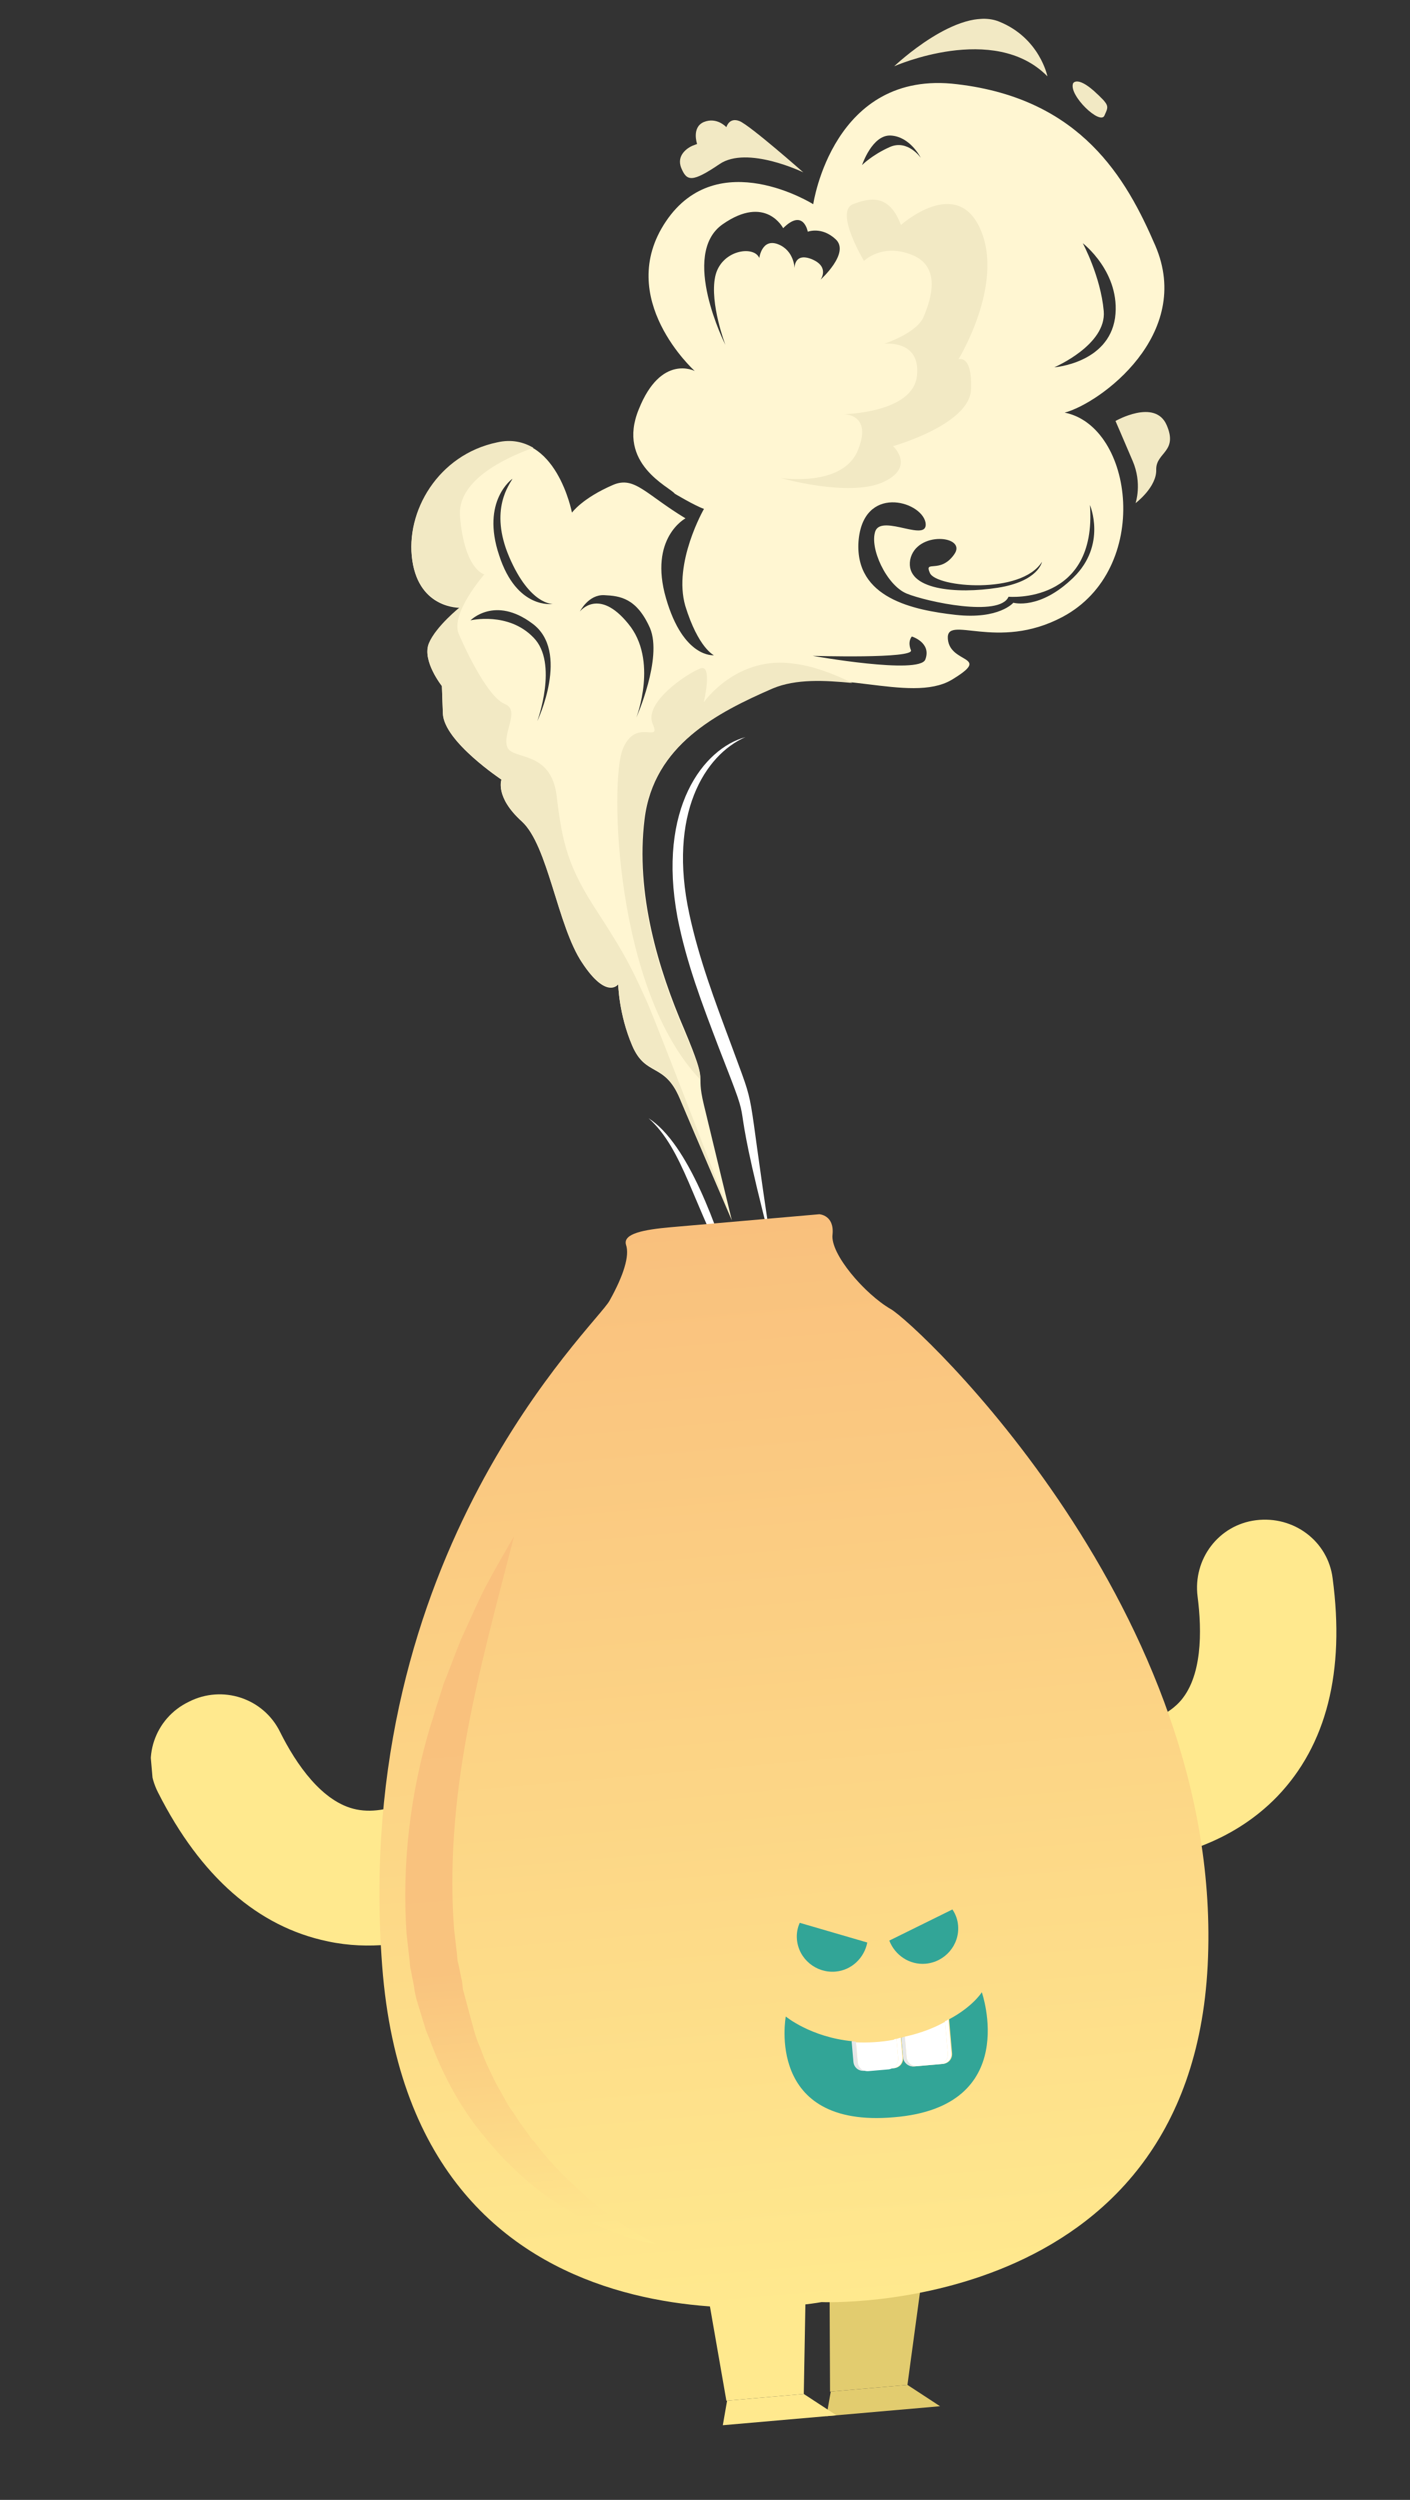 <svg width="176" height="312" viewBox="0 0 176 312" fill="none" xmlns="http://www.w3.org/2000/svg">
<rect x="0" y="0" width="176" height="312" fill="#333333" stroke="none"/>
<g clip-path="url(#clip0)">
<path d="M48.365 242.706C46.061 242.907 43.557 242.86 40.918 242.292C32.187 240.482 25.028 234.186 19.738 223.732C17.588 219.571 19.284 214.452 23.568 212.391C27.756 210.249 32.904 211.929 34.973 216.186C36.922 220.098 40.205 224.959 44.478 225.827C49.024 226.761 53.806 223.236 53.798 223.148C57.466 220.165 62.779 220.676 65.776 224.319C68.774 227.962 68.254 233.244 64.586 236.228C63.754 236.922 57.227 241.931 48.365 242.706Z" fill="#FFE98E"/>
<path d="M141.22 232.363C138.65 232.588 136.855 232.479 136.404 232.429L137.88 215.614L137.791 215.622C137.88 215.614 143.886 215.888 147.161 212.495C150.105 209.397 150.039 203.545 149.485 199.245C148.899 194.592 152.097 190.318 156.778 189.731C161.459 189.144 165.755 192.318 166.341 196.971C167.898 208.639 165.574 217.807 159.437 224.202C153.623 230.213 146.094 231.937 141.22 232.363Z" fill="#FFE98E"/>
<path d="M87.861 137.892C86.744 133.286 88.593 136.053 85.433 128.519C82.186 120.992 79.307 111.57 80.456 102.239C81.604 92.908 89.641 88.832 96.522 85.834C103.411 82.923 113.579 87.891 118.761 84.864C123.935 81.749 118.591 82.927 118.314 79.756C118.037 76.585 124.436 81.35 132.628 76.995C143.805 71.046 141.532 53.228 132.897 51.498C137.347 50.31 149.01 41.745 144.198 30.628C140.614 22.333 135.008 12.35 119.489 10.513C103.962 8.587 101.511 25.487 101.511 25.487C101.511 25.487 89.606 18.009 83.125 27.628C76.645 37.248 86.724 46.307 86.724 46.307C86.724 46.307 82.513 44.102 79.731 51.091C76.934 57.903 83.615 60.78 84.224 61.614C84.224 61.614 86.674 63.086 87.872 63.514C87.872 63.514 83.996 70.243 85.537 75.612C87.159 80.884 89.113 81.778 89.113 81.778C89.113 81.778 85.31 82.199 83.133 74.668C80.956 67.137 85.564 64.692 85.564 64.692C80.567 61.668 79.207 59.391 76.537 60.512C72.665 62.182 71.393 63.98 71.393 63.98C71.393 63.98 69.421 53.679 62.062 55.299C54.695 56.831 50.584 63.936 51.47 69.983C52.356 76.029 57.431 75.852 57.431 75.852C57.431 75.852 54.425 78.245 53.539 80.364C52.653 82.483 55.161 85.636 55.161 85.636C55.161 85.636 55.161 85.636 55.285 89.086C55.408 92.537 62.613 97.321 62.613 97.321C62.613 97.321 61.727 99.44 65.121 102.515C68.419 105.511 69.563 115.529 72.646 120.141C75.736 124.841 77.169 122.851 77.169 122.851C77.169 122.851 77.227 126.574 78.911 130.509C80.594 134.445 82.929 132.554 84.844 137.091C86.759 141.627 91.356 152.319 91.356 152.319C91.356 152.319 88.986 142.586 87.861 137.892ZM111.067 18.35C108.832 19.344 107.603 20.605 107.603 20.605C107.603 20.605 108.874 16.767 111.209 16.917C113.633 17.06 114.935 19.698 114.935 19.698C114.935 19.698 113.301 17.355 111.067 18.35ZM90.211 27.985C95.597 24.23 97.755 28.479 97.755 28.479C100.302 25.948 100.829 28.92 100.829 28.92C100.829 28.92 102.556 28.236 104.305 29.858C106.15 31.561 102.425 34.904 102.425 34.904C102.425 34.904 103.623 33.291 101.307 32.339C99.088 31.468 99.177 33.502 99.177 33.502C99.177 33.502 99.161 31.285 97.127 30.486C95.093 29.688 94.776 32.201 94.776 32.201C94.098 30.574 89.957 31.202 89.267 34.547C88.577 37.891 90.546 43.044 90.546 43.044C90.546 43.044 84.825 31.74 90.211 27.985ZM131.599 45.843C131.599 45.843 138.141 43.051 137.771 38.824C137.393 34.508 135.155 30.354 135.155 30.354C135.155 30.354 139.94 34.019 139.185 39.676C138.341 45.342 131.599 45.843 131.599 45.843ZM119.088 69.215C117.339 71.675 115.301 69.812 116.076 71.52C116.858 73.315 127.476 74.25 130.062 70.119C130.062 70.119 129.649 72.551 124.54 73.353C119.431 74.155 112.959 73.656 113.61 69.872C114.357 66.167 120.845 66.842 119.088 69.215ZM62.304 69.301C60.012 62.49 63.969 59.748 63.969 59.748C63.668 60.395 60.998 63.558 63.576 69.545C66.153 75.532 68.997 75.372 68.997 75.372C68.997 75.372 64.508 76.12 62.304 69.301ZM66.597 79.576C63.453 76.301 58.729 77.424 58.729 77.424C58.729 77.424 61.761 74.319 66.442 77.815C71.212 81.302 67.063 90.009 67.063 90.009C67.063 90.009 69.733 82.763 66.597 79.576ZM78.409 77.833C74.707 73.275 72.384 76.319 72.384 76.319C72.384 76.319 73.447 74.184 75.42 74.278C77.392 74.371 79.469 74.634 81.137 78.393C82.717 82.16 79.434 89.547 79.434 89.547C79.434 89.547 82.201 82.382 78.409 77.833ZM107.16 67.596C107.695 60.448 114.927 62.478 115.521 65.178C116.025 67.885 110.161 64.138 109.275 66.257C108.478 68.368 110.674 73.057 113.174 74.081C115.675 75.105 124.775 77.06 125.889 74.478C125.889 74.478 136.958 75.462 136.049 63.027C136.049 63.027 138.18 67.988 133.984 72.083C129.788 76.178 126.49 75.224 126.49 75.224C126.49 75.224 124.71 77.332 119.3 76.74C113.98 76.141 106.705 74.647 107.16 67.596ZM101.442 81.853C101.442 81.853 114.245 82.242 113.702 81.135C113.248 80.021 113.822 79.439 113.822 79.439C113.822 79.439 116.299 80.198 115.501 82.309C114.777 84.237 101.442 81.853 101.442 81.853Z" fill="#FFF6D2"/>
<path d="M112.454 28.08C112.454 28.08 119.493 21.784 122.421 28.717C125.342 35.562 119.635 44.848 119.635 44.848C119.635 44.848 121.362 44.165 121.207 48.527C121.15 52.97 111.475 55.68 111.475 55.68C111.475 55.68 114.388 58.354 110.088 60.239C105.78 62.036 97.447 59.659 97.447 59.659C97.447 59.659 105.141 60.85 107.06 56.244C108.978 51.638 105.322 51.692 105.322 51.692C105.322 51.692 113.972 51.556 114.457 46.899C114.95 42.329 110.358 42.908 110.358 42.908C110.358 42.908 114.527 41.567 115.324 39.456C116.21 37.337 117.547 33.226 113.76 31.783C110.061 30.331 107.846 32.566 107.846 32.566C107.846 32.566 104.189 26.496 106.424 25.502C108.755 24.588 111.051 24.298 112.454 28.08Z" fill="#F2E9C4"/>
<path d="M74.595 113.846C70.889 108.224 70.176 105.18 69.49 99.382C68.804 93.584 64.007 94.891 63.329 93.264C62.644 91.549 64.982 88.682 63.037 87.876C61.002 87.077 58.39 81.714 57.273 79.149C56.155 76.585 60.459 71.681 60.459 71.681C60.459 71.681 58.005 71.186 57.419 64.492C57.034 60.088 62.682 57.286 66.577 55.88C65.356 55.188 63.892 54.784 62.054 55.211C54.687 56.743 50.576 63.848 51.462 69.895C52.349 75.941 57.423 75.764 57.423 75.764C57.423 75.764 54.418 78.157 53.531 80.275C52.645 82.394 55.154 85.548 55.154 85.548C55.154 85.548 55.154 85.548 55.277 88.998C55.4 92.449 62.605 97.233 62.605 97.233C62.605 97.233 61.719 99.352 65.113 102.427C68.411 105.423 69.556 115.441 72.638 120.053C75.728 124.752 77.161 122.763 77.161 122.763C77.161 122.763 77.219 126.486 78.903 130.421C80.587 134.357 82.921 132.466 84.836 137.003C86.528 141.026 90.446 150.091 91.228 151.887C89.148 146.477 82.324 128.702 80.864 125.279C79.092 121.352 78.31 119.556 74.595 113.846Z" fill="#F2E9C4"/>
<path d="M99.207 82.847C91.964 81.706 87.841 87.658 87.841 87.658C87.841 87.658 89.02 82.762 87.383 83.438C85.657 84.121 80.344 87.693 81.469 90.346C82.586 92.911 79.338 89.467 77.728 93.513C76.109 97.471 76.691 123.514 87.406 134.736C87.418 133.848 87.252 132.975 85.353 128.614C82.105 121.088 79.226 111.666 80.375 102.335C81.523 93.004 89.56 88.928 96.441 85.929C99.369 84.697 102.96 84.915 106.382 85.237C103.954 84.03 101.373 83.102 99.207 82.847Z" fill="#F2E9C4"/>
<path d="M93.043 91.996C87.969 94.215 83.349 101.631 86.046 114.087C87.248 119.662 89.225 124.903 91.209 130.232C94.611 139.52 92.951 133.808 96.264 155.351C90.338 132.527 94.804 143.763 89.741 130.804C87.653 125.307 85.692 120.242 84.563 114.483C82.031 100.858 87.811 93.43 93.043 91.996Z" fill="white"/>
<path d="M80.953 139.561C85.965 142.762 89.579 153.451 91.44 159.412C86.451 150.352 85.31 143.44 80.953 139.561Z" fill="white"/>
<path d="M130.743 9.528C130.743 9.528 129.788 4.73 124.698 2.69C119.608 0.65 111.614 8.273 111.614 8.273C111.614 8.273 124.078 2.744 130.743 9.528Z" fill="#F2E9C4"/>
<path d="M100.271 21.513C100.271 21.513 93.278 18.131 89.822 20.475C86.366 22.819 85.722 22.609 85.044 20.982C84.366 19.355 85.892 18.422 86.408 18.2C87.013 17.969 87.013 17.969 87.013 17.969C87.013 17.969 86.296 15.902 87.845 15.234C89.483 14.558 90.669 15.874 90.669 15.874C90.669 15.874 91.005 14.602 92.299 15.11C93.594 15.618 100.271 21.513 100.271 21.513Z" fill="#F2E9C4"/>
<path d="M133.945 10.402C133.945 10.402 134.4 9.474 136.527 11.33C138.565 13.193 138.388 13.208 137.867 14.408C137.355 15.695 133.359 11.873 133.945 10.402Z" fill="#F2E9C4"/>
<path d="M139.239 52.541C139.239 52.541 140.133 54.593 141.37 57.502C142.599 60.324 141.744 62.795 141.744 62.795C141.744 62.795 144.425 60.785 144.321 58.575C144.313 56.446 147.076 56.382 145.623 53.047C144.171 49.713 139.239 52.541 139.239 52.541Z" fill="#F2E9C4"/>
<path d="M117.556 266.03L113.268 297.647L103.608 298.492L103.466 267.263L117.556 266.03Z" fill="#E2CC6F"/>
<path d="M100.896 267.488L100.33 298.779L90.67 299.624L85.299 268.852L100.896 267.488Z" fill="#FFE98E"/>
<path d="M117.34 300.309L113.268 297.647L103.697 298.484L103.161 301.549L117.34 300.309Z" fill="#E2CC6F"/>
<path d="M104.402 301.441L100.33 298.779L90.759 299.617L90.223 302.681L104.402 301.441Z" fill="#FFE98E"/>
<path d="M102.541 287.314C102.541 287.314 51.59 296.919 47.703 245.338C43.815 193.756 74.295 165.528 76.071 162.355C77.847 159.182 78.614 156.718 78.136 155.34C77.747 153.954 80.383 153.457 83.75 153.162C87.117 152.868 102.271 151.542 102.271 151.542C102.271 151.542 104.155 151.644 103.92 154.06C103.596 156.485 107.966 161.517 111.163 163.367C114.354 165.13 152.964 201.248 150.745 245.287C148.525 289.326 102.541 287.314 102.541 287.314Z" fill="url(#paint0_linear)"/>
<path d="M122.553 248.641C122.553 248.641 121.459 250.423 118.473 252.016L118.843 256.243C118.904 256.948 118.419 257.523 117.71 257.585L117.267 257.624L114.608 257.856L114.165 257.895C113.456 257.957 112.878 257.475 112.817 256.771L112.601 254.304L112.512 254.312L112.728 256.778C112.79 257.483 112.304 258.058 111.595 258.12L111.064 258.167L108.494 258.391L107.962 258.438C107.253 258.5 106.675 258.018 106.614 257.313L106.39 254.759C101.166 254.24 98.083 251.669 98.083 251.669C98.083 251.669 95.467 265.655 111.595 264.244C127.554 262.937 122.553 248.641 122.553 248.641Z" fill="#32A597"/>
<path d="M107.874 258.446L108.405 258.399C107.696 258.461 107.118 257.979 107.057 257.274L106.841 254.808C106.664 254.824 106.479 254.751 106.302 254.767L106.525 257.321C106.587 258.026 107.165 258.508 107.874 258.446Z" fill="#E6E7E8"/>
<path d="M112.108 256.833C112.169 257.537 111.684 258.112 110.975 258.174L111.507 258.128C112.216 258.066 112.701 257.491 112.639 256.786L112.424 254.32C112.246 254.335 112.077 254.439 111.9 254.454L112.108 256.833Z" fill="white"/>
<path d="M112.108 256.833L111.9 254.454C111.811 254.462 111.634 254.478 111.553 254.573C109.885 254.897 108.282 254.948 106.849 254.896L107.064 257.363C107.126 258.067 107.704 258.549 108.413 258.487L110.983 258.262C111.684 258.112 112.17 257.537 112.108 256.833Z" fill="white"/>
<path d="M114.077 257.903L114.52 257.864C113.811 257.926 113.233 257.444 113.171 256.739L112.948 254.185C112.77 254.201 112.69 254.296 112.512 254.312L112.728 256.778C112.79 257.483 113.456 257.957 114.077 257.903Z" fill="#E6E7E8"/>
<path d="M118.311 256.29C118.373 256.995 117.887 257.57 117.178 257.632L117.621 257.593C118.33 257.531 118.816 256.956 118.754 256.251L118.384 252.023C118.215 252.127 118.134 252.223 117.956 252.238L118.311 256.29Z" fill="white"/>
<path d="M118.311 256.29L117.964 252.326C116.689 253.059 114.963 253.743 112.948 254.185L113.171 256.74C113.233 257.444 113.811 257.926 114.52 257.864L117.178 257.632C117.887 257.569 118.373 256.994 118.311 256.29Z" fill="white"/>
<path d="M111.006 242.196C111.699 243.999 113.506 245.261 115.544 245.082C117.937 244.873 119.806 242.757 119.59 240.291C119.528 239.586 119.289 238.897 118.881 238.311L111.006 242.196Z" fill="#32A597"/>
<path d="M108.258 242.436C107.889 244.332 106.328 245.889 104.29 246.067C101.897 246.276 99.69 244.517 99.474 242.051C99.412 241.346 99.528 240.626 99.828 239.978L108.258 242.436Z" fill="#32A597"/>
<path d="M81.905 280.066C79.732 279.724 77.713 279.102 75.671 278.215C73.637 277.417 71.668 276.347 69.868 275.173C67.981 274.007 66.254 272.649 64.602 271.107L63.43 269.967C63.237 269.806 63.037 269.558 62.844 269.397L62.251 268.739L61.161 267.503C60.768 267.093 60.456 266.588 60.063 266.179C57.258 262.696 55.116 258.624 53.586 254.408C53.362 253.895 53.139 253.382 53.004 252.862L52.503 251.219L52.002 249.577C51.868 249.056 51.725 248.447 51.679 247.919L51.355 246.261C51.332 245.996 51.22 245.74 51.197 245.476L51.128 244.683L50.746 241.344C50.145 232.432 51.251 223.637 53.74 215.343C54.098 214.335 54.36 213.247 54.719 212.239L55.208 210.688C55.339 210.144 55.566 209.68 55.786 209.128L56.949 206.098L57.535 204.626C57.762 204.163 57.982 203.611 58.209 203.147L59.558 200.189C60.012 199.262 60.459 198.246 61.003 197.311C62.001 195.449 63.087 193.579 64.174 191.709C62.039 199.972 59.808 208.155 58.294 216.364C56.78 224.574 56.071 232.801 56.684 240.824L57.034 243.811L57.104 244.604C57.127 244.868 57.239 245.125 57.254 245.301L57.562 246.783C57.697 247.303 57.736 247.744 57.782 248.272L58.179 249.746L58.575 251.221C58.71 251.741 58.837 252.174 58.972 252.695C59.234 253.648 59.496 254.601 59.936 255.539C60.286 256.485 60.637 257.431 61.068 258.28L61.723 259.643C61.939 260.068 62.155 260.493 62.467 260.998L63.211 262.353C63.426 262.778 63.731 263.195 64.035 263.612C64.34 264.03 64.555 264.454 64.86 264.872L65.773 266.123L66.181 266.709C66.285 266.877 66.486 267.126 66.678 267.286L67.584 268.45C68.882 270.022 70.261 271.499 71.81 272.873C74.642 275.643 78.071 278.094 81.905 280.066Z" fill="url(#paint1_linear)"/>
</g>
<defs>
<linearGradient id="paint0_linear" x1="103.173" y1="287.575" x2="91.359" y2="152.534" gradientUnits="userSpaceOnUse">
<stop stop-color="#FFE98E"/>
<stop offset="1" stop-color="#F9C07D"/>
</linearGradient>
<linearGradient id="paint1_linear" x1="68.062" y1="281.279" x2="60.258" y2="192.079" gradientUnits="userSpaceOnUse">
<stop stop-color="#FFE98E"/>
<stop offset="0.403" stop-color="#F9C37E"/>
<stop offset="1" stop-color="#F9C07D"/>
</linearGradient>
<clipPath id="clip0">
<rect width="149" height="300" fill="white" transform="translate(0.766 13.001) rotate(-5)"/>
</clipPath>
</defs>
</svg>
